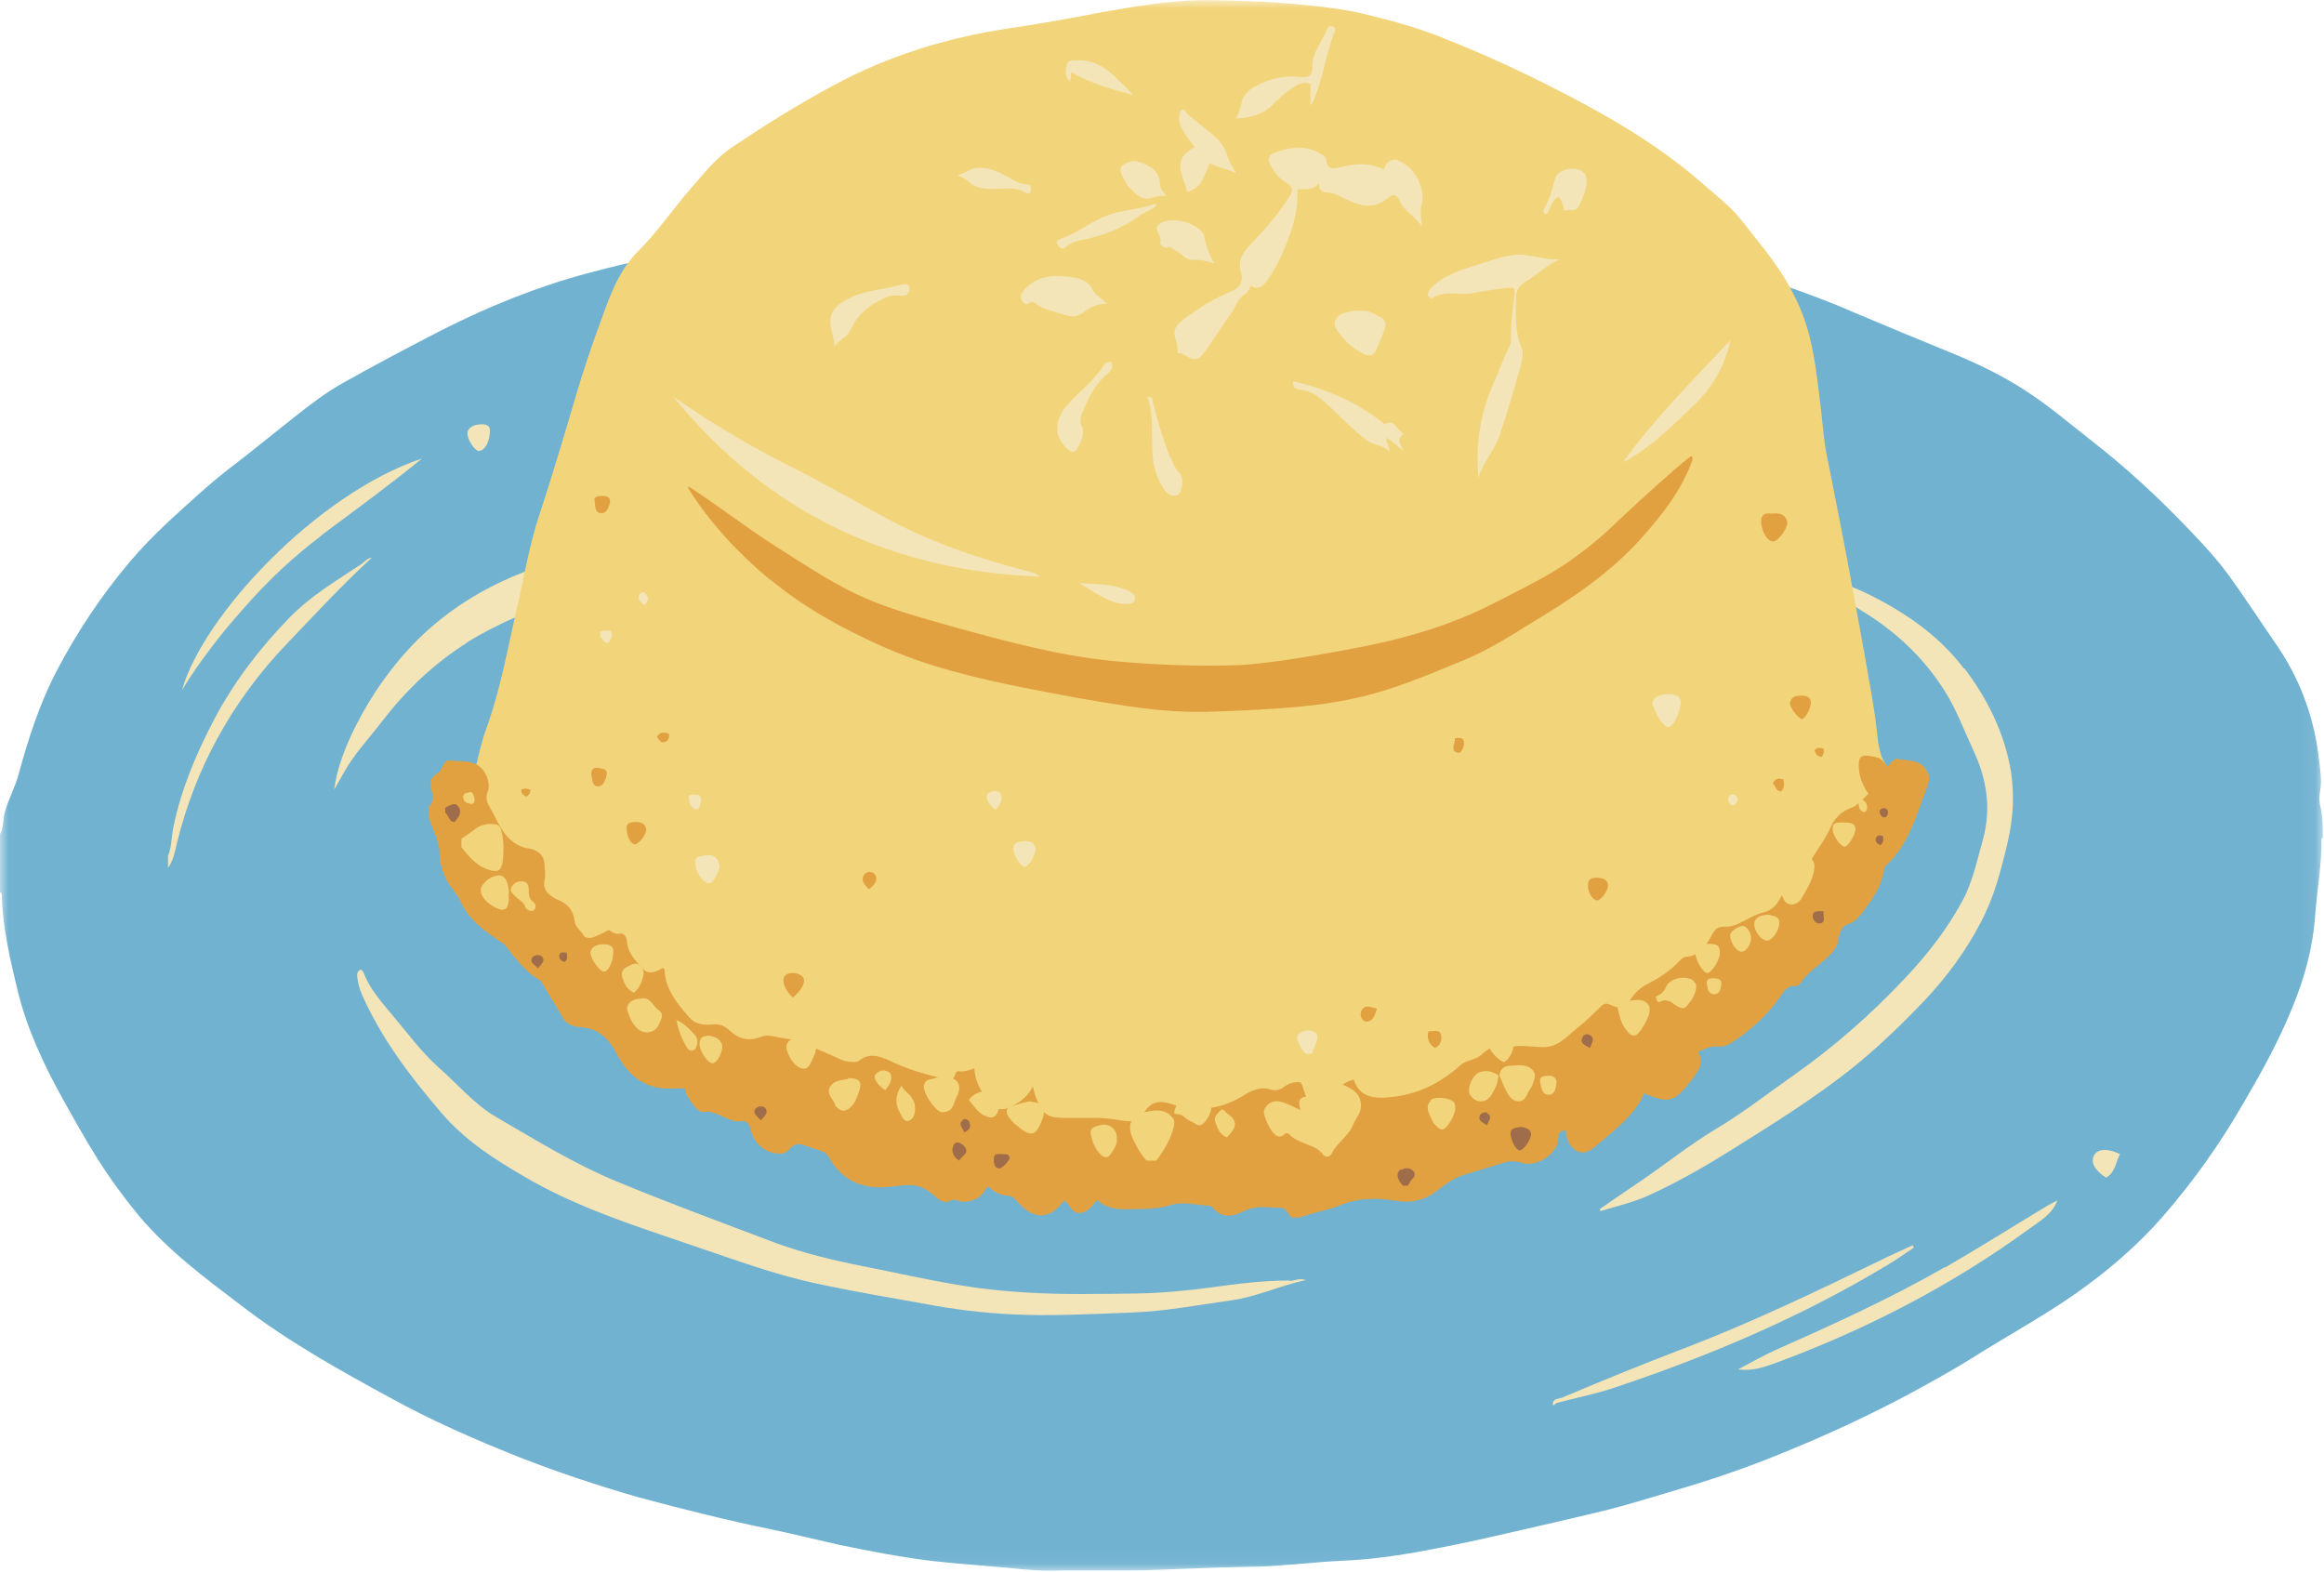 <svg width="136" height="92" viewBox="0 0 136 92" fill="none" xmlns="http://www.w3.org/2000/svg">
<mask id="mask0_4_9" style="mask-type:luminance" maskUnits="userSpaceOnUse" x="0" y="10" width="136" height="82">
<path d="M0 10.802H135.932V91.958H0V10.802Z" fill="white"/>
</mask>
<g mask="url(#mask0_4_9)">
<path d="M135.932 49.052C135.932 48.406 135.932 47.755 135.771 47.104C135.661 46.641 135.823 46.208 135.823 45.75C135.823 45.177 135.719 44.609 135.661 44.068C135.339 41.739 134.521 39.599 133.161 37.646C132.24 36.318 131.37 34.963 130.422 33.661C129.766 32.766 129.005 31.927 128.219 31.114C126.401 29.193 124.469 27.401 122.38 25.776C121.13 24.802 119.932 23.771 118.604 22.906C117.161 21.958 115.615 21.224 114.01 20.573C112.219 19.844 110.453 19.109 108.661 18.354C107.115 17.672 105.51 17.078 103.906 16.536C102.089 15.937 100.292 15.318 98.448 14.828C96.031 14.203 93.609 13.609 91.167 13.151C89.104 12.771 87.037 12.443 84.948 12.12C83.422 11.875 81.875 11.739 80.328 11.63C78.26 11.495 76.198 11.359 74.135 11.25C71.745 11.146 69.38 11.224 66.99 11.198C66.583 11.198 66.146 11.25 65.74 11.281C65.495 11.281 65.224 11.359 65.115 11.604C64.979 11.875 64.787 11.901 64.547 11.901C62.698 11.849 60.849 12.01 59.005 12.12C57.453 12.198 55.88 12.39 54.328 12.526C52.182 12.745 50.068 13.042 47.948 13.364C45.828 13.693 43.734 14.099 41.672 14.64C40.854 14.854 40.016 14.854 39.198 14.963C37.542 15.182 35.969 15.562 34.365 15.995C31.432 16.781 28.63 17.917 25.943 19.271C23.99 20.276 22.031 21.307 20.104 22.39C19.042 22.984 18.094 23.719 17.141 24.474C16 25.37 14.885 26.292 13.719 27.187C12.359 28.213 11.109 29.38 9.833 30.547C9.021 31.307 8.26 32.088 7.526 32.958C5.896 34.906 4.484 37.021 3.312 39.271C2.307 41.198 1.656 43.229 1.089 45.312C0.87 46.125 0.438 46.859 0.245 47.672C0.161 48.052 0.219 48.458 0 48.812V52.198C0.109 52.25 0.109 52.359 0.109 52.443C0.161 54.338 0.599 56.156 1.031 57.969C1.578 60.193 2.526 62.224 3.615 64.203C4.292 65.422 4.974 66.641 5.703 67.807C6.438 68.969 7.255 70.083 8.125 71.141C9.859 73.198 12.005 74.797 14.151 76.422C16.87 78.51 19.833 80.161 22.818 81.786C25.234 83.115 27.766 84.229 30.344 85.255C32.625 86.151 34.99 86.937 37.354 87.615C39.958 88.318 42.568 88.969 45.203 89.51C46.505 89.781 47.812 90.109 49.141 90.406C50.964 90.786 52.781 91.135 54.63 91.354C56.125 91.516 57.646 91.625 59.141 91.76C60.115 91.87 61.151 91.953 62.156 91.896C62.318 91.896 66.229 91.896 66.338 91.896C67.177 91.896 67.995 91.844 68.838 91.818C70.359 91.76 71.854 91.708 73.375 91.682C75.109 91.651 76.849 91.406 78.615 91.328C80.026 91.271 81.443 91.083 82.854 90.838C84.182 90.594 85.542 90.323 86.875 90.026C89.13 89.51 91.412 88.995 93.667 88.453C95.323 88.047 96.953 87.531 98.583 87.047C100.781 86.396 102.958 85.609 105.073 84.713C107.219 83.823 109.312 82.844 111.375 81.76C112.734 81.031 114.12 80.271 115.427 79.458C117.432 78.182 119.552 77.047 121.51 75.666C123.354 74.365 125.068 72.901 126.562 71.193C128.354 69.135 129.932 66.911 131.286 64.552C132.349 62.739 133.354 60.922 134.141 58.974C134.849 57.266 135.339 55.505 135.474 53.661C135.583 52.114 135.88 50.599 135.854 49.052H135.932Z" fill="#71B2D1"/>
</g>
<path d="M21.812 32.63C21.49 32.63 21.323 32.901 21.109 33.036C19.667 33.989 18.172 34.88 16.953 36.13C15.214 37.916 13.719 39.87 12.552 42.062C11.49 44.093 10.594 46.182 10.136 48.458C10.026 49 10.052 49.567 9.833 50.083V50.786C10.136 50.354 10.24 49.864 10.349 49.354C11.438 44.906 13.609 41.005 16.761 37.698C18.391 35.995 19.995 34.26 21.761 32.63H21.812Z" fill="#F4E5B9"/>
<path d="M112 73.01C111.974 72.953 111.948 72.927 111.922 72.875C111.432 73.088 110.943 73.333 110.453 73.552C106.542 75.448 102.63 77.344 98.583 78.891C96.167 79.812 93.776 80.787 91.412 81.787C91.219 81.87 90.839 81.818 90.87 82.224H90.974C90.974 82.141 91.057 82.115 91.141 82.088C92.255 81.787 93.396 81.573 94.505 81.193C100.104 79.323 105.51 77.021 110.563 73.958C111.052 73.662 111.51 73.333 112 73.01Z" fill="#F4E5B9"/>
<path d="M75.463 74.932C73.917 74.932 72.396 75.125 70.875 75.338C69.432 75.531 67.969 75.667 66.526 75.693C64.38 75.719 62.208 75.771 60.062 75.635C58.729 75.557 57.427 75.422 56.125 75.203C54.193 74.88 52.266 74.443 50.365 74.068C48.708 73.74 47.052 73.333 45.474 72.766C42.323 71.573 39.146 70.406 36.021 69.109C33.547 68.078 31.323 66.693 29.042 65.37C27.734 64.609 26.787 63.443 25.672 62.469C24.667 61.573 23.88 60.49 23.01 59.458C22.359 58.672 21.677 57.943 21.297 56.969C21.245 56.859 21.219 56.75 21.078 56.75C20.807 56.911 20.917 57.182 20.943 57.401C20.974 57.672 21.078 57.943 21.188 58.214C22.328 60.786 24.016 63.01 25.833 65.125C27.193 66.724 28.958 67.859 30.75 68.891C33.385 70.432 36.266 71.438 39.146 72.412C40.474 72.875 41.781 73.307 43.109 73.766C44.797 74.338 46.479 74.854 48.219 75.203C50.146 75.609 52.104 75.938 54.057 76.287C55.771 76.615 57.479 76.828 59.219 76.912C61.365 77.021 63.542 76.912 65.688 76.828C66.557 76.802 67.422 76.75 68.266 76.641C69.568 76.479 70.875 76.26 72.177 76.073C73.62 75.854 74.922 75.229 76.417 74.906C76.01 74.771 75.766 74.958 75.463 74.958V74.932Z" fill="#F4E5B9"/>
<path d="M114.938 39.136C113.552 37.292 111.677 35.964 109.609 34.906C108.417 34.287 107.115 33.906 105.865 33.448C105.729 33.391 105.62 33.448 105.589 33.526C105.563 33.636 105.646 33.688 105.755 33.771C106.974 34.5 108.198 35.261 109.396 36.021C111.188 37.188 112.682 38.646 113.823 40.464C114.5 41.547 114.938 42.74 115.479 43.906C116.266 45.584 116.536 47.292 116.047 49.109C115.698 50.328 115.453 51.573 114.854 52.688C113.958 54.365 112.792 55.854 111.484 57.24C109.448 59.406 107.25 61.328 104.802 63.037C103.339 64.068 101.953 65.151 100.401 66.073C98.828 67.021 97.385 68.188 95.865 69.214C95.104 69.729 94.344 70.245 93.609 70.76C93.609 70.787 93.667 70.839 93.667 70.87C94.646 70.568 95.62 70.354 96.547 69.922C98.391 69.078 100.13 68.052 101.844 66.964C104.016 65.609 106.188 64.229 108.198 62.656C109.802 61.386 111.271 59.974 112.682 58.484C113.958 57.13 115.042 55.641 115.911 53.984C116.703 52.495 117.109 50.896 117.49 49.271C117.813 47.891 117.896 46.537 117.677 45.125C117.297 42.875 116.292 40.87 114.938 39.084V39.136Z" fill="#F4E5B9"/>
<path d="M27.328 37.593C29.203 36.427 31.24 35.64 33.307 34.88C34.99 34.26 36.729 33.797 38.276 32.875C39.198 32.307 40.234 31.953 41.266 31.63C41.453 31.578 41.698 31.578 41.891 31.333C40.448 31.494 39.062 31.63 37.677 31.682C37 31.713 36.292 31.739 35.589 31.901C33.766 32.307 32 32.932 30.26 33.635C28.089 34.531 26.162 35.75 24.474 37.401C22.953 38.922 21.734 40.651 20.781 42.552C20.214 43.713 19.724 44.906 19.557 46.208C19.75 45.854 19.969 45.505 20.156 45.151C20.755 44.093 21.599 43.203 22.328 42.25C23.745 40.411 25.375 38.838 27.354 37.593H27.328Z" fill="#F4E5B9"/>
<path d="M18.828 31.307C20.839 29.812 22.844 28.349 24.693 26.833C18.526 28.89 11.87 36.047 10.651 40.38C11.734 38.62 12.984 37.02 14.344 35.505C15.703 33.958 17.198 32.552 18.854 31.307H18.828Z" fill="#F4E5B9"/>
<path d="M113.823 74.146C110.615 75.989 107.276 77.505 103.906 79C103.198 79.323 102.521 79.703 101.708 80.135C102.63 80.245 103.307 79.974 103.99 79.729C109.26 77.776 114.229 75.203 118.766 71.896C119.391 71.437 120.099 71.057 120.396 70.245C120.177 70.354 119.964 70.463 119.745 70.599C117.76 71.791 115.833 73.01 113.823 74.172V74.146Z" fill="#F4E5B9"/>
<path d="M28.037 26.375C28.333 26.401 28.63 25.912 28.662 25.344C28.714 24.99 28.578 24.828 28.198 24.828C27.734 24.828 27.354 25.016 27.354 25.37C27.354 25.724 27.766 26.375 28.037 26.401V26.375Z" fill="#F4E5B9"/>
<path d="M122.542 67.614C122.271 68.13 122.786 68.62 123.25 68.916C123.792 68.593 123.792 68.052 124.063 67.536C123.464 67.239 122.786 67.156 122.542 67.614Z" fill="#F4E5B9"/>
<mask id="mask1_4_9" style="mask-type:luminance" maskUnits="userSpaceOnUse" x="26" y="0" width="86" height="71">
<path d="M26.646 0H111.979V70.802H26.646V0Z" fill="white"/>
</mask>
<g mask="url(#mask1_4_9)">
<path d="M110.589 45.041C109.99 44.39 109.911 43.552 109.828 42.739C109.667 41.25 109.365 39.786 109.12 38.323C108.823 36.64 108.5 34.963 108.198 33.281C107.792 31.088 107.354 28.922 106.922 26.724C106.729 25.833 106.677 24.911 106.568 23.989C106.349 22.307 106.214 20.63 105.698 19C105.104 17.13 104.042 15.531 102.818 14.041C102.411 13.526 102.031 13.015 101.599 12.526C101.026 11.901 100.375 11.385 99.724 10.817C97.875 9.192 95.839 7.838 93.719 6.646C92.333 5.859 90.896 5.13 89.453 4.422C87.771 3.609 86.057 2.849 84.323 2.172C82.828 1.578 81.307 1.172 79.729 0.791C78.672 0.547 77.583 0.411 76.469 0.302C74.516 0.088 72.557 0.031 70.604 0.005C68.537 0.005 66.526 0.359 64.516 0.708C62.698 1.062 60.875 1.39 59.031 1.661C55.391 2.203 51.911 3.286 48.682 5.047C46.672 6.13 44.771 7.323 42.865 8.599C41.891 9.244 41.156 10.192 40.396 11.062C39.365 12.255 38.464 13.583 37.354 14.692C36.047 15.995 35.589 17.645 34.99 19.244C34.526 20.52 34.094 21.823 33.714 23.119C33.031 25.422 32.354 27.729 31.594 30.031C30.969 31.875 30.672 33.77 30.234 35.666C29.693 38 29.287 40.354 28.469 42.604C27.901 44.177 27.734 45.828 27.167 47.401C27 47.807 27.328 48.13 27.49 48.458C28.443 50.573 29.583 52.578 31.24 54.229C32.219 55.234 33.307 56.125 34.391 56.995C35.969 58.239 37.542 59.484 39.172 60.677C40.719 61.817 42.24 63.01 43.87 64.01C45.068 64.745 46.318 65.422 47.594 66.015C49.469 66.885 51.396 67.536 53.354 68.104C55.036 68.593 56.75 68.942 58.484 69.161C59.708 69.323 60.906 69.432 62.156 69.515C62.917 69.567 63.729 69.458 64.49 69.677H67.099C67.208 69.541 67.37 69.567 67.505 69.567C68.917 69.567 70.328 69.323 71.745 69.187C73.453 69.026 75.083 68.645 76.771 68.291C78.453 67.942 80.083 67.427 81.714 66.911C84.182 66.125 86.656 65.286 89.073 64.338C91.412 63.442 93.641 62.333 95.755 61.031C97.688 59.864 99.531 58.593 101.297 57.156C103.391 55.474 105.104 53.468 106.677 51.328C107.464 50.302 108.198 49.245 108.797 48.078C108.823 48.078 108.906 48.078 108.958 48.13C109.531 48.51 109.609 48.432 109.938 47.807C110.344 47.02 110.318 46.073 110.75 45.286C110.807 45.177 110.75 45.041 110.672 44.937L110.589 45.041Z" fill="#F2D47B"/>
</g>
<path d="M112.708 45.016C112.328 44.448 111.703 44.531 111.13 44.422C110.75 44.339 110.646 44.693 110.453 44.88C110.073 44.339 110.047 44.339 109.365 44.229C108.932 44.177 108.771 44.313 108.771 44.745C108.771 45.344 108.932 45.854 109.339 46.453C109.016 46.75 108.714 47.13 108.359 47.266C107.734 47.484 107.354 47.891 107.115 48.432C106.896 48.948 106.568 49.406 106.271 49.865C106 50.276 105.807 50.761 105.375 50.979C104.938 51.193 104.776 51.547 104.557 51.901C104.203 52.443 104.016 53.172 103.281 53.365C102.74 53.5 102.302 53.771 101.813 54.016C101.542 54.151 101.219 54.255 100.891 54.229C100.594 54.229 100.401 54.313 100.24 54.609C99.885 55.234 99.562 55.912 98.693 55.99C98.526 55.99 98.391 56.125 98.255 56.261C97.74 56.802 97.141 57.209 96.49 57.537C96.031 57.755 95.677 58.078 95.406 58.511C95.104 58.974 94.75 59.052 94.26 58.807C94.047 58.703 93.88 58.703 93.719 58.865C93.26 59.297 92.849 59.729 92.359 60.109C91.734 60.599 91.219 61.276 90.323 61.276C89.724 61.276 89.104 61.141 88.505 61.25C88.448 61.25 88.339 61.219 88.287 61.167C88.016 60.896 87.745 61.031 87.474 61.167C87.229 61.328 86.984 61.464 86.766 61.656C86.412 62.037 85.844 62.005 85.464 62.334C84.292 63.391 82.964 64.042 81.385 64.203C80.167 64.339 79.51 64.068 79.214 63.172C78.698 63.334 78.537 63.443 78.344 63.823C78.182 64.12 77.99 64.391 77.745 64.609C77.396 64.932 76.984 64.88 76.662 64.526C76.333 64.177 76.333 63.714 76.115 63.334C75.734 63.297 75.412 63.391 75.141 63.604C74.922 63.771 74.651 63.849 74.406 63.771C73.781 63.552 73.208 63.823 72.75 64.12C71.417 64.932 70.005 65.094 68.562 64.609C67.802 64.365 67.344 64.474 66.938 65.125C66.662 65.557 66.229 65.667 65.74 65.584C65.167 65.505 64.599 65.396 64.026 65.422C63.432 65.422 62.807 65.422 62.208 65.422C61.286 65.396 60.984 65.203 60.604 64.177C60.552 63.984 60.495 63.823 60.443 63.578C60.089 64.281 59.547 64.609 58.922 64.854C58.651 64.959 58.38 64.932 58.104 64.662C57.511 64.068 57.073 63.417 57.021 62.521C56.693 62.63 56.396 62.74 56.094 62.682C55.99 62.682 55.932 62.766 55.906 62.849C55.854 63.172 55.578 63.198 55.365 63.146C54.224 62.901 53.109 62.578 52.047 62.063C51.479 61.792 50.854 61.599 50.281 62.063C50.146 62.172 49.984 62.141 49.849 62.141C49.307 62.141 48.87 61.818 48.38 61.63C47.568 61.302 46.776 60.87 45.88 60.761C45.422 60.709 44.984 60.49 44.526 60.677C43.844 60.948 43.245 60.813 42.729 60.328C42.432 60.057 42.136 59.896 41.698 59.948C41.208 60 40.693 59.948 40.339 59.542C39.661 58.755 38.984 57.969 38.901 56.886C38.901 56.776 38.901 56.698 38.792 56.641C38.224 56.969 37.896 57.021 37.568 56.641C37.188 56.209 36.755 55.776 36.698 55.151C36.672 54.88 36.562 54.584 36.266 54.636C35.969 54.693 35.802 54.5 35.615 54.422C35.286 54.609 34.99 54.745 34.693 54.854C34.474 54.932 34.229 54.854 34.172 54.771C34.011 54.474 33.656 54.255 33.63 53.906C33.547 53.281 33.25 52.901 32.651 52.656C32.219 52.469 31.729 52.115 31.865 51.521C31.948 51.167 31.865 50.87 31.865 50.573C31.839 50.031 31.458 49.729 30.943 49.651C30.698 49.625 30.479 49.542 30.234 49.406C29.365 48.891 29.12 47.995 28.662 47.24C28.495 46.969 28.386 46.641 28.552 46.292C28.714 45.886 28.469 45.177 28.089 44.88C27.573 44.448 26.948 44.584 26.38 44.5C25.995 44.448 25.917 44.828 25.781 45.099C25.781 45.099 25.755 45.151 25.724 45.151C25.208 45.505 25.073 45.719 25.266 46.292C25.375 46.641 25.375 46.912 25.099 47.182V47.859C25.318 48.542 25.698 49.219 25.724 49.896C25.724 50.516 25.891 51.031 26.162 51.547C26.38 51.953 26.761 52.307 26.948 52.74C27.464 53.906 28.469 54.557 29.474 55.234C29.583 55.313 29.667 55.448 29.745 55.557C30.292 56.234 30.807 56.912 31.568 57.344C31.677 57.401 31.729 57.511 31.781 57.615C32.136 58.266 32.573 58.891 32.922 59.542C33.115 59.922 33.547 60.084 33.984 60.109C34.964 60.167 35.589 60.734 36.021 61.547C36.62 62.682 37.406 63.552 38.792 63.688C39.198 63.714 39.609 63.688 40.068 63.688C40.125 64.094 40.396 64.391 40.615 64.719C40.75 64.906 40.995 65.094 41.156 65.068C42 64.932 42.594 65.745 43.438 65.609C43.734 65.557 43.901 65.912 43.953 66.182C44.146 66.964 44.849 67.511 45.636 67.511C45.854 67.511 46.047 67.427 46.182 67.266C46.427 66.964 46.698 66.886 47.078 67.021C47.401 67.156 47.781 67.24 48.109 67.375C48.271 67.427 48.406 67.537 48.49 67.698C49.25 69.052 50.391 69.594 51.969 69.459C52.703 69.406 53.49 69.162 54.193 69.62C54.386 69.729 54.573 69.865 54.74 70.026C55.011 70.271 55.281 70.464 55.661 70.245C55.88 70.136 56.094 70.297 56.312 70.328C56.911 70.328 57.375 70.136 57.672 69.62C57.698 69.542 57.755 69.484 57.807 69.406C58.161 69.755 58.542 69.948 59.005 69.974C59.219 69.974 59.386 70.136 59.521 70.297C60.469 71.412 61.422 71.354 62.156 70.38C62.182 70.328 62.261 70.297 62.292 70.271C62.641 70.464 62.672 71.005 63.188 70.979C63.703 70.948 63.891 70.542 64.219 70.219C64.708 70.703 65.359 70.787 66.037 70.761C66.88 70.734 67.667 70.787 68.51 70.516C69.219 70.297 70.031 70.516 70.818 70.568C70.875 70.568 70.927 70.625 70.984 70.677C71.526 71.328 72.177 71.193 72.802 70.87C73.51 70.516 74.245 70.677 74.974 70.677C75.25 70.677 75.385 71.031 75.573 71.25H76.062C76.823 70.948 77.667 70.844 78.401 70.542C79.51 70.084 80.573 70.084 81.714 70.271C82.526 70.406 83.318 70.271 84.021 69.729C84.537 69.349 85.026 68.943 85.651 68.755C86.469 68.511 87.255 68.266 88.068 68.021C88.37 67.917 88.719 67.943 89.073 68.052C89.943 68.323 91.193 67.511 91.193 66.589C91.193 66.182 91.385 66.209 91.63 66.125C91.63 66.344 91.656 66.531 91.734 66.693C92.062 67.479 92.688 67.672 93.312 67.13C94.401 66.182 95.62 65.339 96.219 63.984C97.688 64.609 97.984 64.5 99.016 63.172C99.589 62.443 99.667 62.005 99.37 61.573C99.75 61.386 100.104 61.193 100.536 61.25C100.807 61.25 101.052 61.193 101.271 61.057C102.411 60.328 103.417 59.432 104.177 58.323C104.396 57.995 104.615 57.646 105.104 57.698C105.266 57.698 105.344 57.589 105.401 57.479C105.807 56.886 106.432 56.505 106.948 56.021C107.219 55.75 107.495 55.474 107.573 55.042C107.63 54.693 107.734 54.203 108.115 54.094C108.5 53.984 108.714 53.74 108.932 53.469C109.531 52.688 110.125 51.87 110.266 50.844C110.266 50.761 110.318 50.709 110.37 50.651C111.677 49.459 112.109 47.807 112.708 46.234C112.844 45.912 113.005 45.505 112.76 45.125L112.708 45.016Z" fill="#E1A141"/>
<path d="M45.068 33.906C47.021 35.531 49.276 36.776 51.589 37.807C54.25 39 57.073 39.677 59.927 40.245C61.964 40.651 64 41.031 66.068 41.333C67.531 41.547 69 41.682 70.495 41.656C72.422 41.604 74.323 41.521 76.224 41.333C77.422 41.224 78.589 41.031 79.729 40.76C81.766 40.276 83.698 39.432 85.625 38.646C87.094 38.052 88.422 37.188 89.755 36.37C92.01 35.016 94.182 33.552 95.974 31.578C97.172 30.25 98.281 28.865 98.938 27.188C98.99 27.021 99.125 26.859 98.99 26.672C98.609 26.943 98.281 27.24 97.958 27.51C96.625 28.677 95.323 29.87 94.047 31.088C93.422 31.656 92.771 32.172 92.089 32.661C90.651 33.719 89.047 34.448 87.5 35.26C85.568 36.266 83.505 36.969 81.385 37.484C79.542 37.917 77.667 38.24 75.792 38.542C74.703 38.703 73.589 38.865 72.479 38.922C70.302 39 68.13 38.922 65.958 38.755C64.49 38.646 63.021 38.432 61.583 38.135C59.005 37.594 56.474 36.885 53.948 36.156C52.646 35.776 51.344 35.344 50.12 34.771C48.438 33.958 46.859 32.901 45.286 31.901C43.599 30.818 42 29.573 40.286 28.458C40.286 28.542 40.26 28.594 40.286 28.594C41.589 30.656 43.219 32.391 45.068 33.932V33.906Z" fill="#E1A141"/>
<path d="M103.771 31.682C104.068 31.682 104.667 30.844 104.583 30.521C104.479 30.083 104.125 30.005 103.661 30.057C103.365 30.005 103.036 30.057 103.062 30.547C103.094 31.14 103.443 31.682 103.745 31.682H103.771Z" fill="#E1A141"/>
<path d="M45.964 57.073C45.693 57.318 45.911 57.943 46.396 58.375C46.969 57.891 47.188 57.401 46.969 57.156C46.724 56.911 46.182 56.859 45.964 57.073Z" fill="#E1A141"/>
<path d="M105.427 42.088C105.62 42.088 105.943 41.52 105.969 41.166C106 40.817 105.729 40.708 105.51 40.708C105.208 40.708 104.828 40.708 104.75 41.114C104.693 41.359 105.24 42.062 105.427 42.062V42.088Z" fill="#E1A141"/>
<path d="M92.932 51.844C92.932 52.25 93.203 52.688 93.474 52.688C93.693 52.688 94.156 52.062 94.099 51.766C94.047 51.411 93.745 51.385 93.448 51.359C93.12 51.359 92.906 51.438 92.932 51.844Z" fill="#E1A141"/>
<path d="M37.161 49.406C37.38 49.406 37.812 48.838 37.812 48.568C37.812 48.187 37.464 48.104 37.219 48.104C37 48.104 36.62 48.104 36.672 48.51C36.672 48.948 36.917 49.406 37.161 49.406Z" fill="#E1A141"/>
<path d="M34.99 46.021C35.312 46.021 35.453 45.614 35.505 45.312C35.557 44.964 35.208 44.989 35.016 44.937C34.828 44.906 34.552 44.937 34.609 45.396C34.693 45.557 34.609 46.021 35.016 46.021H34.99Z" fill="#E1A141"/>
<path d="M35.208 30.031C35.505 30.031 35.641 29.677 35.693 29.406C35.75 29.11 35.505 29 35.234 29.026C35.016 29.026 34.719 29.026 34.797 29.354C34.854 29.625 34.797 30.057 35.234 30.031H35.208Z" fill="#E1A141"/>
<path d="M83.589 60.354C83.479 60.812 83.641 61.114 83.969 61.328C84.323 61.166 84.401 60.812 84.323 60.541C84.24 60.218 83.885 60.354 83.589 60.354Z" fill="#E1A141"/>
<path d="M79.677 59.135C79.542 59.38 79.677 59.76 79.948 59.786C80.328 59.786 80.463 59.432 80.573 59.026C80.219 58.942 79.865 58.755 79.677 59.135Z" fill="#E1A141"/>
<path d="M50.583 51.166C50.339 51.495 50.583 51.791 50.854 52.036C51.125 51.817 51.396 51.573 51.234 51.224C51.099 50.953 50.719 50.979 50.583 51.166Z" fill="#E1A141"/>
<path d="M85.271 44.041C85.516 44.12 85.651 43.771 85.677 43.526C85.677 43.12 85.406 43.172 85.135 43.203C85.188 43.5 84.838 43.906 85.271 44.041Z" fill="#E1A141"/>
<path d="M103.745 45.828C103.906 45.989 103.906 46.291 104.234 46.317C104.422 46.099 104.422 45.885 104.37 45.614C104.125 45.531 103.906 45.531 103.745 45.828Z" fill="#E1A141"/>
<path d="M38.927 43.417C39.089 43.364 39.198 43.146 39.146 42.932C38.875 42.849 38.63 42.797 38.438 43.12C38.573 43.255 38.656 43.526 38.901 43.417H38.927Z" fill="#E1A141"/>
<path d="M106.594 44.312C106.703 44.151 106.786 43.984 106.703 43.797C106.516 43.771 106.323 43.713 106.188 43.906C106.245 44.12 106.349 44.286 106.594 44.286V44.312Z" fill="#E1A141"/>
<path d="M30.807 46.64C30.917 46.505 31.078 46.427 31.021 46.208C30.859 46.156 30.698 46.099 30.505 46.208C30.505 46.453 30.615 46.536 30.807 46.614V46.64Z" fill="#E1A141"/>
<path d="M76.875 60.38C76.578 60.218 76.255 60.302 76.036 60.489C75.792 60.677 75.953 60.947 76.062 61.166C76.146 61.354 76.255 61.52 76.417 61.656H76.797C76.797 61.437 76.958 61.249 77.016 61.031C77.068 60.812 77.229 60.541 76.875 60.38Z" fill="#F4E5B9"/>
<path d="M35.125 36.969V37.266C35.286 37.375 35.312 37.646 35.615 37.62C35.75 37.401 35.885 37.188 35.75 36.917C35.531 36.885 35.312 36.885 35.125 36.969Z" fill="#F4E5B9"/>
<path d="M81.875 9.38C81.469 9.245 81.089 9.463 80.979 9.922C80.135 9.489 79.266 9.573 78.427 9.786C77.99 9.896 77.667 9.922 77.609 9.354C77.609 9.166 77.422 9.083 77.255 8.974C76.359 8.489 75.464 8.599 74.568 8.948C74.271 9.057 74.162 9.276 74.323 9.599C74.542 10.031 74.813 10.411 75.219 10.656C75.656 10.927 75.708 11.114 75.412 11.578C74.76 12.609 73.917 13.526 73.073 14.422C72.615 14.911 72.448 15.37 72.641 16.021C72.776 16.427 72.531 16.859 72.125 17.026C71.063 17.432 70.115 18.052 69.219 18.729C68.729 19.109 68.62 19.38 68.839 19.979C68.917 20.224 68.891 20.437 68.917 20.656C69.052 20.708 69.188 20.656 69.297 20.765C69.896 21.14 70.141 21.114 70.573 20.495C71.094 19.76 71.552 19 72.068 18.297C72.313 17.974 72.396 17.51 72.75 17.297C72.964 17.161 73.099 16.995 73.182 16.724C73.646 16.995 73.943 16.724 74.162 16.401C74.839 15.453 75.276 14.37 75.63 13.286C75.844 12.578 75.953 11.849 75.927 11.088C76.359 11.036 76.823 11.198 77.177 10.708C77.177 11.443 77.745 11.198 78.073 11.333C79.104 11.791 80.167 12.552 81.307 11.521C81.495 11.359 81.766 11.385 81.875 11.687C82.146 12.364 82.828 12.661 83.208 13.255C83.182 12.797 83.073 12.364 83.208 11.927C83.422 10.979 82.745 9.708 81.823 9.411L81.875 9.38Z" fill="#F4E5B9"/>
<path d="M51.667 30.219C49.74 29.162 47.839 28.078 45.88 27.104C44.333 26.318 42.839 25.453 41.375 24.531C40.693 24.099 40.042 23.635 39.391 23.203C44.906 29.979 52.078 33.391 60.823 33.745C60.604 33.5 60.333 33.474 60.115 33.417C57.182 32.661 54.328 31.682 51.667 30.219Z" fill="#F4E5B9"/>
<path d="M89.292 14.911C88.37 14.828 87.526 15.156 86.682 15.427C85.651 15.75 84.563 16.02 83.75 16.859C83.453 17.187 83.531 17.323 83.75 17.484C84.51 16.942 85.354 17.297 86.141 17.161C86.927 17.026 87.771 16.859 88.557 16.833C88.667 17.026 88.641 17.187 88.615 17.349C88.505 18.218 88.396 19.083 88.422 19.979C88.422 20.057 88.37 20.166 88.339 20.25C87.99 20.927 87.745 21.682 87.417 22.39C86.63 24.151 86.333 25.994 86.521 27.974C86.766 27.052 87.443 26.401 87.745 25.505C88.203 24.151 88.615 22.77 88.995 21.385C89.073 21.036 89.182 20.682 89.047 20.359C88.641 19.406 88.693 18.432 88.719 17.432C88.719 17.052 88.859 16.755 89.24 16.51C89.917 16.104 90.49 15.531 91.25 15.182C90.542 15.208 89.917 14.989 89.266 14.937L89.292 14.911Z" fill="#F4E5B9"/>
<path d="M59.901 17.026C59.708 17.239 59.682 17.375 59.792 17.567C59.901 17.755 60.036 17.89 60.25 17.729C60.359 17.645 60.469 17.672 60.552 17.729C61.094 18.135 61.776 18.244 62.401 18.458C62.781 18.567 63.078 18.515 63.375 18.297C63.755 18 64.167 17.781 64.787 17.755C64.406 17.432 64.083 17.239 63.922 16.916C63.729 16.51 63.349 16.349 62.969 16.265C61.828 16.073 60.74 16.02 59.87 17.026H59.901Z" fill="#F4E5B9"/>
<path d="M69.922 8.625C68.458 9.302 69.297 10.328 69.464 11.223C70.359 11.036 70.495 10.192 70.792 9.546C71.307 9.843 71.854 9.869 72.339 10.14C72.099 9.76 71.906 9.38 71.771 8.974C71.635 8.541 71.365 8.218 71.01 7.916C70.495 7.484 69.948 7.078 69.432 6.619C69.38 6.562 69.38 6.401 69.219 6.427C69.083 6.453 69.052 6.562 69.026 6.671C68.974 6.942 69 7.187 69.135 7.458C69.354 7.864 69.599 8.218 69.922 8.625Z" fill="#F4E5B9"/>
<path d="M74.76 5.885C74.948 5.641 75.193 5.453 75.438 5.292C75.792 5.047 76.146 4.719 76.688 4.912V6.156C76.74 6.104 76.771 6.104 76.771 6.078C77.422 4.75 77.557 3.229 78.099 1.875C78.156 1.766 78.156 1.578 77.99 1.552C77.828 1.495 77.693 1.552 77.635 1.766C77.531 2.068 77.338 2.339 77.203 2.609C76.984 3.016 76.771 3.448 76.797 3.906C76.797 4.422 76.604 4.557 76.146 4.505C75.219 4.396 74.349 4.583 73.51 5.021C73.073 5.266 72.719 5.563 72.641 6.078C72.583 6.401 72.448 6.672 72.312 6.943C73.266 6.891 74.104 6.646 74.703 5.885H74.76Z" fill="#F4E5B9"/>
<path d="M94.969 27.052C95.13 26.968 95.188 26.942 95.24 26.916C96.76 26.047 97.958 24.828 99.208 23.635C100.292 22.578 100.948 21.333 101.271 19.895C99.125 22.198 96.896 24.395 94.969 27.052Z" fill="#F4E5B9"/>
<path d="M82.146 26.401C81.932 25.995 81.714 25.698 82.146 25.396C81.74 25.182 81.604 24.474 81.031 24.828C79.432 23.526 77.635 22.771 75.682 22.307C75.63 22.661 75.818 22.771 76.01 22.797C76.823 22.849 77.365 23.364 77.912 23.88C78.589 24.531 79.24 25.208 80 25.776C80.406 26.073 80.953 26.021 81.307 26.453C81.359 26.13 81.063 25.937 81.172 25.614C81.469 25.859 81.766 26.073 82.146 26.401Z" fill="#F4E5B9"/>
<path d="M79.787 20.709C80.083 20.844 80.38 20.844 80.547 20.464C80.708 20.057 80.896 19.651 81.031 19.245C81.088 19.031 81.115 18.729 80.818 18.568C80.406 18.38 80.057 18.11 79.568 18.188C79.24 18.136 78.917 18.245 78.615 18.323C78.182 18.459 77.963 18.922 78.208 19.271C78.615 19.844 79.104 20.412 79.787 20.682V20.709Z" fill="#F4E5B9"/>
<path d="M48.818 20.302C49.062 19.896 49.547 19.786 49.766 19.328C50.172 18.354 51.016 17.729 51.995 17.349C52.266 17.239 52.562 17.323 52.865 17.297C53.135 17.297 53.219 17.078 53.219 16.859C53.219 16.619 53 16.619 52.807 16.646C52.536 16.698 52.292 16.781 52.021 16.833C51.099 16.994 50.146 17.13 49.307 17.672C48.651 18.109 48.49 18.541 48.651 19.302C48.734 19.625 48.844 19.953 48.818 20.302Z" fill="#F4E5B9"/>
<path d="M63.266 24.88C63.188 24.667 63.24 24.422 63.323 24.177C63.677 23.313 64.083 22.469 64.844 21.849C65.031 21.682 65.172 21.495 65.031 21.198C64.818 21.141 64.682 21.224 64.599 21.36C64.057 22.229 63.24 22.849 62.562 23.583C61.667 24.557 61.635 25.505 62.479 26.292C62.724 26.511 62.917 26.479 63.052 26.24C63.266 25.833 63.51 25.396 63.297 24.88H63.266Z" fill="#F4E5B9"/>
<path d="M67.912 14.125C67.859 14.312 68.021 14.448 68.214 14.505C68.214 14.505 68.24 14.505 68.266 14.505C68.484 14.37 68.594 14.583 68.755 14.64C69.135 14.802 69.354 15.234 69.844 15.208C70.276 15.182 70.656 15.291 71.062 15.427C70.766 14.911 70.573 14.396 70.469 13.828C70.469 13.718 70.385 13.609 70.302 13.526C69.787 12.984 68.672 12.713 67.995 13.015C67.344 13.312 67.995 13.771 67.912 14.125Z" fill="#F4E5B9"/>
<path d="M68.458 26.75C68.078 25.724 67.75 24.667 67.479 23.609C67.453 23.474 67.505 23.229 67.151 23.203C67.531 24.338 67.37 25.505 67.453 26.646C67.505 27.375 67.724 28.078 68.156 28.677C68.458 29.109 69 29.135 69.109 28.677C69.188 28.38 69.297 27.974 69 27.646C68.729 27.375 68.62 27.052 68.484 26.698L68.458 26.75Z" fill="#F4E5B9"/>
<path d="M92.224 9.896C91.708 9.786 91.109 10.057 91.005 10.437C90.839 11.036 90.703 11.63 90.38 12.172C90.297 12.333 90.297 12.442 90.458 12.552C90.787 12.281 90.729 11.713 91.219 11.521C91.412 11.765 91.49 12.036 91.547 12.364C91.818 12.172 92.198 12.442 92.359 12.12C92.578 11.687 92.797 11.224 92.849 10.739C92.906 10.25 92.714 10.005 92.255 9.896H92.224Z" fill="#F4E5B9"/>
<path d="M67.26 12.036C66.474 12.255 65.656 12.307 64.87 12.578C63.864 12.932 63.052 13.661 62.016 13.989C61.88 14.041 61.776 14.151 61.911 14.343C62.016 14.479 62.125 14.64 62.344 14.479C62.589 14.26 62.885 14.124 63.188 14.067C64.49 13.828 65.688 13.364 66.745 12.578C67.042 12.364 67.453 12.307 67.698 11.984C67.531 11.874 67.396 12.01 67.26 12.062V12.036Z" fill="#F4E5B9"/>
<path d="M65.766 10.463C65.849 10.63 65.932 10.818 66.068 10.953C66.417 11.281 66.771 11.739 67.318 11.604C67.615 11.521 67.912 11.416 68.24 11.495C68.13 11.224 67.885 11.088 67.885 10.818C67.885 10.031 67.344 9.734 66.719 9.489C66.339 9.328 65.958 9.489 65.688 9.682C65.412 9.896 65.656 10.224 65.766 10.463Z" fill="#F4E5B9"/>
<path d="M62.641 4.802C62.641 4.615 62.672 4.479 62.698 4.234C63.865 4.886 65.062 5.234 66.312 5.563C65.932 5.13 65.521 4.75 65.089 4.344C64.516 3.828 63.865 3.5 63.078 3.531C62.807 3.531 62.479 3.5 62.427 3.802C62.37 4.099 62.261 4.479 62.641 4.776V4.802Z" fill="#F4E5B9"/>
<path d="M58.135 11.062C58.786 11.062 59.438 10.901 60.062 11.307C60.198 11.385 60.307 11.307 60.333 11.146C60.359 10.979 60.333 10.792 60.115 10.792C59.656 10.792 59.276 10.521 58.896 10.302C58.38 10.031 57.833 9.786 57.24 9.818C56.776 9.818 56.505 10.167 56.016 10.25C56.26 10.385 56.474 10.437 56.615 10.573C57.047 11.01 57.562 11.062 58.161 11.062H58.135Z" fill="#F4E5B9"/>
<path d="M96.76 40.979C96.708 41.062 96.682 41.14 96.708 41.25C96.87 41.573 96.979 41.927 97.198 42.198C97.333 42.359 97.604 42.765 97.875 42.385C98.146 42.036 98.312 41.573 98.365 41.062C98.365 41.031 98.338 40.927 98.281 40.844C98.037 40.489 96.979 40.573 96.76 40.953V40.979Z" fill="#F4E5B9"/>
<path d="M66.146 34.635C66.068 34.557 65.932 34.531 65.792 34.474C64.927 34.151 64.026 34.177 63.13 34.125C63.511 34.312 63.839 34.557 64.219 34.771C64.76 35.073 65.307 35.37 65.958 35.344C66.172 35.344 66.339 35.286 66.417 35.099C66.5 34.854 66.281 34.745 66.146 34.635Z" fill="#F4E5B9"/>
<path d="M41.375 50.031C41.13 50.109 40.667 50.031 40.693 50.464C40.693 50.87 40.885 51.302 41.234 51.573C41.401 51.708 41.562 51.734 41.698 51.573C41.917 51.302 42.052 50.979 42.104 50.76C42.104 50.276 41.755 49.948 41.401 50.057L41.375 50.031Z" fill="#F4E5B9"/>
<path d="M59.979 49.219C59.708 49.271 59.302 49.219 59.302 49.677C59.302 50.057 59.734 50.708 59.979 50.734C60.172 50.734 60.63 50 60.604 49.651C60.578 49.354 60.333 49.219 59.979 49.219Z" fill="#F4E5B9"/>
<path d="M57.833 46.427C57.62 46.614 57.781 47.02 58.271 47.401C58.484 47.078 58.786 46.776 58.516 46.401C58.38 46.234 58.052 46.26 57.859 46.401L57.833 46.427Z" fill="#F4E5B9"/>
<path d="M41.021 46.859C41.021 46.588 40.938 46.505 40.719 46.505C40.531 46.505 40.261 46.453 40.313 46.75C40.339 46.995 40.422 47.349 40.75 47.349C41.047 47.349 40.911 46.995 41.047 46.885L41.021 46.859Z" fill="#F4E5B9"/>
<path d="M37.432 34.771C37.245 35.073 37.516 35.234 37.677 35.396C38.005 35.208 37.948 34.963 37.786 34.745C37.703 34.635 37.516 34.635 37.432 34.771Z" fill="#F4E5B9"/>
<path d="M101.599 46.588C101.49 46.453 101.271 46.453 101.187 46.588C101.026 46.859 101.187 47.021 101.432 47.156C101.625 46.995 101.812 46.833 101.599 46.562V46.588Z" fill="#F4E5B9"/>
<path d="M81.984 68.427C81.766 68.562 81.74 68.781 81.849 69.026C81.901 69.161 82.01 69.271 82.094 69.38H82.391C82.474 69.271 82.526 69.109 82.609 69.026C82.828 68.864 82.828 68.646 82.693 68.51C82.5 68.323 82.229 68.323 82.01 68.458L81.984 68.427Z" fill="#9F6D49"/>
<path d="M26.052 47.266V47.563C26.271 47.698 26.24 48.078 26.594 48.104C26.839 47.859 27.057 47.511 26.839 47.214C26.62 46.886 26.297 47.156 26.052 47.266Z" fill="#9F6D49"/>
<path d="M88.964 65.963C88.583 65.963 88.396 66.099 88.396 66.318C88.396 66.724 88.719 67.318 88.938 67.318C89.156 67.318 89.646 66.641 89.589 66.318C89.537 66.016 89.208 65.99 88.964 65.938V65.963Z" fill="#9F6D49"/>
<path d="M55.797 67.021C55.661 67.318 55.745 67.672 56.125 67.917C56.313 67.615 56.776 67.453 56.422 67.073C56.286 66.912 55.958 66.693 55.797 67.021Z" fill="#9F6D49"/>
<path d="M58.625 67.536C58.432 67.536 58.135 67.479 58.161 67.833C58.161 68.052 58.161 68.349 58.484 68.375C58.651 68.375 59.109 67.885 59.083 67.75C59.031 67.479 58.812 67.562 58.625 67.536Z" fill="#9F6D49"/>
<path d="M106.078 53.604C106.078 53.849 106.297 54.068 106.49 54.041C106.896 53.984 106.651 53.604 106.729 53.333C106.432 53.333 106.109 53.229 106.078 53.604Z" fill="#9F6D49"/>
<path d="M31.156 56.021C30.943 56.318 31.323 56.453 31.484 56.667C31.62 56.453 31.948 56.26 31.729 55.99C31.62 55.854 31.297 55.854 31.156 56.021Z" fill="#9F6D49"/>
<path d="M44.224 64.854C44.005 65.151 44.307 65.312 44.526 65.557C44.74 65.312 44.984 65.125 44.797 64.854C44.661 64.687 44.359 64.718 44.25 64.854H44.224Z" fill="#9F6D49"/>
<path d="M93.042 60.572C92.849 60.437 92.635 60.572 92.578 60.76C92.469 61.083 92.771 61.166 93.042 61.328C93.151 61.031 93.365 60.786 93.042 60.572Z" fill="#9F6D49"/>
<path d="M87.063 65.125C86.927 65.042 86.682 65.125 86.604 65.26C86.469 65.584 86.766 65.667 87.01 65.854C87.12 65.584 87.365 65.339 87.037 65.151L87.063 65.125Z" fill="#9F6D49"/>
<path d="M56.339 65.557C56.042 65.802 56.339 65.99 56.422 66.26C56.776 66.125 56.828 65.911 56.719 65.641C56.667 65.531 56.474 65.422 56.339 65.531V65.557Z" fill="#9F6D49"/>
<path d="M110.266 47.291C110.125 47.291 109.99 47.375 109.99 47.484C109.99 47.62 110.073 47.781 110.234 47.833C110.427 47.833 110.453 47.724 110.479 47.588C110.505 47.427 110.427 47.318 110.266 47.291Z" fill="#9F6D49"/>
<path d="M109.776 49.052C109.719 49.245 109.854 49.38 110.047 49.458C110.234 49.297 110.234 49.109 110.182 48.916C110.021 48.864 109.828 48.864 109.776 49.052Z" fill="#9F6D49"/>
<path d="M32.734 55.885C32.682 56.099 32.844 56.234 33.031 56.291C33.25 56.156 33.167 55.989 33.167 55.745C32.979 55.745 32.786 55.666 32.734 55.885Z" fill="#9F6D49"/>
<path d="M68.427 65.203C67.969 64.88 67.505 64.99 67.042 65.068C66.203 65.177 65.932 65.828 66.281 66.615C66.5 67.073 66.745 67.537 67.099 67.917H67.667C68.13 67.292 68.537 66.641 68.703 65.88C68.755 65.583 68.703 65.422 68.427 65.234V65.203Z" fill="#F2D47B"/>
<path d="M29.391 50.599C29.474 50.031 29.5 49.432 29.391 48.864C29.338 48.646 29.338 48.271 28.984 48.239C28.578 48.187 28.198 48.239 27.844 48.484C27.573 48.703 27.276 48.891 27 49.083V49.568C27.49 50.193 27.979 50.786 28.823 50.953C29.151 51.031 29.338 50.87 29.365 50.599H29.391Z" fill="#F2D47B"/>
<path d="M79.24 63.823C78.859 63.578 78.453 63.39 77.99 63.333C77.448 63.281 77.068 63.468 76.771 64.01C76.713 64.12 76.604 64.177 76.495 64.177C75.979 64.177 75.953 64.5 76.115 64.958C75.734 64.797 75.438 64.635 75.141 64.526C74.865 64.448 74.568 64.364 74.271 64.583C74.026 64.771 73.891 65.015 74 65.286C74.104 65.609 74.245 65.963 74.484 66.26C74.677 66.479 74.896 66.64 75.167 66.37C75.276 66.26 75.412 66.317 75.49 66.422C75.656 66.614 75.87 66.692 76.088 66.802C76.552 67.021 77.094 67.104 77.422 67.562C77.557 67.75 77.802 67.724 77.912 67.536C78.156 67.021 78.641 66.666 78.969 66.208C79.162 65.937 79.266 65.583 79.458 65.312C79.787 64.797 79.646 64.12 79.266 63.875L79.24 63.823Z" fill="#F2D47B"/>
<path d="M104.448 50.057C104.016 50.193 104.151 50.682 104.042 51.005C104.016 51.089 104.042 51.193 104.042 51.25C103.958 51.792 104.177 52.198 104.37 52.604C104.557 53.037 105.13 53.037 105.401 52.604C105.698 52.115 106 51.63 106.135 51.057C106.187 50.787 106.245 50.49 106 50.245C105.536 49.813 104.995 49.896 104.479 50.057H104.448Z" fill="#F2D47B"/>
<path d="M88.422 62.359C88.042 62.359 87.797 62.547 87.745 62.927C87.88 63.224 87.99 63.552 88.151 63.849C88.287 64.12 88.479 64.416 88.828 64.448C89.208 64.474 89.318 64.146 89.453 63.875C89.537 63.739 89.62 63.635 89.672 63.5C89.781 63.224 89.891 62.901 89.755 62.713C89.453 62.25 88.912 62.333 88.448 62.359H88.422Z" fill="#F2D47B"/>
<path d="M55.229 63.036C54.953 62.984 54.682 63.12 54.411 63.172C54.224 63.198 54.089 63.333 54.057 63.578C54.057 63.984 54.656 64.906 55.036 65.067C55.146 65.125 55.198 65.067 55.307 65.067C55.823 64.989 55.797 64.526 55.99 64.177C56.339 63.5 56.042 63.01 55.255 63.036H55.229Z" fill="#F2D47B"/>
<path d="M60.224 64.448C60.062 64.5 59.818 64.526 59.599 64.609C59.354 64.719 58.974 64.687 58.922 64.958C58.865 65.286 59.167 65.531 59.354 65.745C59.385 65.776 59.438 65.802 59.464 65.828C60.307 66.557 60.604 66.531 60.984 65.531C61.255 64.823 61.042 64.526 60.198 64.448H60.224Z" fill="#F2D47B"/>
<path d="M38.167 58.703C38.005 58.51 37.812 58.375 37.568 58.432C36.974 58.432 36.594 58.755 36.729 59.187C36.839 59.542 37 59.896 37.271 60.167C37.677 60.573 38.359 60.464 38.573 59.922C38.656 59.677 38.901 59.38 38.573 59.135C38.411 59 38.276 58.864 38.167 58.703Z" fill="#F2D47B"/>
<path d="M95.812 58.51C95.542 58.536 95.24 58.568 94.969 58.62C94.75 58.672 94.646 58.864 94.672 59.052C94.781 59.432 94.859 59.864 95.104 60.193C95.51 60.76 95.755 60.734 96.135 60.109C96.271 59.896 96.38 59.677 96.464 59.458C96.682 58.891 96.412 58.51 95.787 58.51H95.812Z" fill="#F2D47B"/>
<path d="M70.25 64.203C69.406 63.932 68.865 64.281 68.703 65.151C68.891 65.234 69.109 65.177 69.271 65.338C69.406 65.474 69.599 65.583 69.787 65.667C69.948 65.745 70.088 65.911 70.302 65.828C70.547 65.719 70.927 65.094 70.875 64.771C70.818 64.417 70.521 64.281 70.25 64.203Z" fill="#F2D47B"/>
<path d="M99.125 57.401C98.662 57.047 97.74 57.208 97.495 57.755C97.385 58.026 97.198 58.187 96.896 58.323C96.953 58.484 96.953 58.703 97.141 58.62C97.578 58.401 97.823 58.672 98.12 58.864C98.312 58.974 98.526 59.078 98.693 58.891C98.99 58.536 99.26 58.187 99.26 57.698C99.26 57.562 99.208 57.51 99.099 57.427L99.125 57.401Z" fill="#F2D47B"/>
<path d="M49.656 63.12C49.333 63.224 48.818 63.172 48.573 63.604C48.328 64.041 48.786 64.312 48.87 64.661V64.687C49.167 65.067 49.495 65.094 49.823 64.745C50.068 64.5 50.146 64.203 50.255 63.906C50.474 63.333 50.339 63.088 49.63 63.088L49.656 63.12Z" fill="#F2D47B"/>
<path d="M47.401 60.677C47.052 60.541 46.75 60.677 46.427 60.786C46.099 60.87 45.964 61.14 46.047 61.463C46.156 61.791 46.318 62.114 46.589 62.333C46.943 62.656 47.266 62.604 47.458 62.172C47.594 61.87 47.781 61.599 47.755 61.193C47.865 60.896 47.646 60.786 47.375 60.677H47.401Z" fill="#F2D47B"/>
<path d="M29.771 52.359C29.771 52.25 29.802 52.172 29.771 52.088C29.719 51.792 29.693 51.495 29.448 51.302C29.203 51.114 28.63 51.302 28.281 51.734C28.062 51.979 28.115 52.281 28.281 52.521C28.469 52.792 28.74 52.984 29.011 53.12C29.5 53.364 29.719 53.229 29.771 52.687C29.771 52.604 29.771 52.495 29.771 52.385V52.359Z" fill="#F2D47B"/>
<path d="M83.724 64.416C83.422 64.718 83.562 65.067 83.724 65.37C83.802 65.505 83.833 65.692 83.943 65.776C84.104 65.937 84.323 66.26 84.594 65.989C84.891 65.692 85.083 65.286 85.162 64.932C85.162 64.687 85.162 64.583 85.052 64.474C84.807 64.229 83.943 64.145 83.698 64.39L83.724 64.416Z" fill="#F2D47B"/>
<path d="M86.604 62.739C86.167 62.875 85.786 63.77 86.057 64.12C86.411 64.583 86.984 64.552 87.281 64.067C87.5 63.713 87.661 63.364 87.688 62.927C87.365 62.713 87.01 62.604 86.604 62.739Z" fill="#F2D47B"/>
<path d="M64.438 65.828C64.135 65.911 63.755 65.937 63.839 66.396C63.922 66.828 64.083 67.239 64.406 67.562C64.599 67.75 64.818 67.781 64.979 67.562C65.172 67.266 65.412 66.963 65.359 66.588C65.359 66.073 64.896 65.719 64.438 65.828Z" fill="#F2D47B"/>
<path d="M58.38 64.067C57.833 63.713 57.099 63.823 56.693 64.364C56.995 64.719 57.208 65.094 57.62 65.286C58.026 65.474 58.271 65.422 58.406 65.015C58.458 64.88 58.542 64.771 58.568 64.635C58.651 64.39 58.625 64.229 58.38 64.067Z" fill="#F2D47B"/>
<path d="M100.646 55.802C100.646 55.339 100.536 55.234 99.969 55.234C99.396 55.234 99.208 55.339 99.208 55.719C99.208 56.182 99.641 56.911 99.912 56.938C100.156 56.938 100.62 56.208 100.646 55.802Z" fill="#F2D47B"/>
<path d="M103.526 53.526C102.984 53.526 102.656 53.739 102.656 54.068C102.656 54.5 103.094 55.068 103.417 55.041C103.719 55.041 104.125 54.422 104.125 54.016C104.125 53.552 103.745 53.635 103.526 53.526Z" fill="#F2D47B"/>
<path d="M88.016 62.141C88.203 62.141 88.583 61.521 88.557 61.219C88.557 60.922 88.125 60.625 87.719 60.625C87.526 60.734 87.094 60.599 87.062 61.031C87.036 61.354 87.745 62.141 88.016 62.141Z" fill="#F2D47B"/>
<path d="M35.396 55.26C34.906 55.234 34.583 55.422 34.552 55.745C34.552 56.099 35.073 56.833 35.344 56.859C35.589 56.859 35.886 56.291 35.886 55.745C35.938 55.396 35.693 55.26 35.396 55.26Z" fill="#F2D47B"/>
<path d="M41.375 60.625C41.021 60.625 40.938 60.843 40.938 61.114C40.938 61.495 41.401 62.198 41.698 62.224C41.917 62.224 42.24 61.708 42.271 61.276C42.271 60.895 41.917 60.625 41.375 60.599V60.625Z" fill="#F2D47B"/>
<path d="M37.078 58.104C37.406 57.859 37.542 57.51 37.625 57.182C37.677 56.995 37.703 56.776 37.516 56.562C37.219 56.234 37 56.453 36.729 56.562C36.375 56.724 36.318 56.995 36.458 57.318C36.562 57.614 36.729 57.917 37.109 58.104H37.078Z" fill="#F2D47B"/>
<path d="M53.271 64.12C53.109 63.932 52.891 63.823 52.755 63.526C52.375 64.094 52.375 64.635 52.672 65.125C52.781 65.312 52.891 65.692 53.188 65.583C53.516 65.448 53.568 65.094 53.542 64.771C53.542 64.526 53.406 64.312 53.271 64.12Z" fill="#F2D47B"/>
<path d="M107.953 48.13C107.573 48.13 107.219 48.078 107.25 48.542C107.25 48.891 107.708 49.542 107.953 49.542C108.146 49.542 108.578 48.839 108.578 48.542C108.578 48.104 108.198 48.161 107.979 48.13H107.953Z" fill="#F2D47B"/>
<path d="M102.031 54.177C101.734 54.177 101.245 54.5 101.245 54.718C101.245 55.151 101.625 55.692 101.922 55.692C102.193 55.692 102.495 55.234 102.469 54.854C102.469 54.583 102.224 54.203 102.005 54.177H102.031Z" fill="#F2D47B"/>
<path d="M30.943 52.063C30.943 51.818 30.859 51.547 30.505 51.573C30.234 51.573 30.047 51.708 29.938 51.901C29.802 52.115 29.99 52.281 30.125 52.417C30.318 52.656 30.641 52.74 30.75 53.094C30.807 53.229 31.052 53.365 31.214 53.281C31.401 53.172 31.375 52.901 31.214 52.792C30.943 52.604 30.943 52.333 30.943 52.063Z" fill="#F2D47B"/>
<path d="M71.797 65.151C71.688 65.068 71.578 64.797 71.391 65.016C71.229 65.177 71.01 65.37 71.12 65.667C71.255 66.016 71.365 66.396 71.797 66.557C72.422 65.938 72.422 65.557 71.797 65.151Z" fill="#F2D47B"/>
<path d="M39.578 59.651C39.688 60.271 39.88 60.786 40.177 61.25C40.261 61.385 40.37 61.547 40.557 61.463C40.719 61.411 40.776 61.219 40.802 61.083C40.828 60.922 40.802 60.734 40.693 60.599C40.37 60.245 40.068 59.896 39.552 59.677L39.578 59.651Z" fill="#F2D47B"/>
<path d="M90.625 62.953C90.432 62.953 90.052 62.953 90.135 63.333C90.188 63.635 90.245 64.067 90.625 64.067C90.974 64.067 91.057 63.713 91.083 63.333C91.083 63.088 90.896 62.927 90.625 62.953Z" fill="#F2D47B"/>
<path d="M51.995 62.74C51.724 62.547 51.453 62.656 51.26 62.849C51.042 63.036 51.318 63.469 51.802 63.797C52.182 63.365 52.266 62.927 52.021 62.74H51.995Z" fill="#F2D47B"/>
<path d="M100.266 57.239C100.104 57.265 99.833 57.239 99.885 57.562C99.912 57.833 99.969 58.161 100.292 58.187C100.62 58.187 100.703 57.89 100.729 57.614C100.781 57.291 100.51 57.265 100.266 57.239Z" fill="#F2D47B"/>
<path d="M27.547 47.047C27.734 47.047 27.792 46.911 27.766 46.75C27.734 46.589 27.708 46.401 27.547 46.344C27.276 46.401 27.057 46.427 27.109 46.698C27.141 46.943 27.354 47.021 27.547 47.021V47.047Z" fill="#F2D47B"/>
<path d="M108.771 46.75C108.771 47.047 108.714 47.349 109.016 47.51C109.12 47.562 109.229 47.453 109.26 47.349C109.286 47.047 109.177 46.807 108.797 46.75H108.771Z" fill="#F2D47B"/>
</svg>
